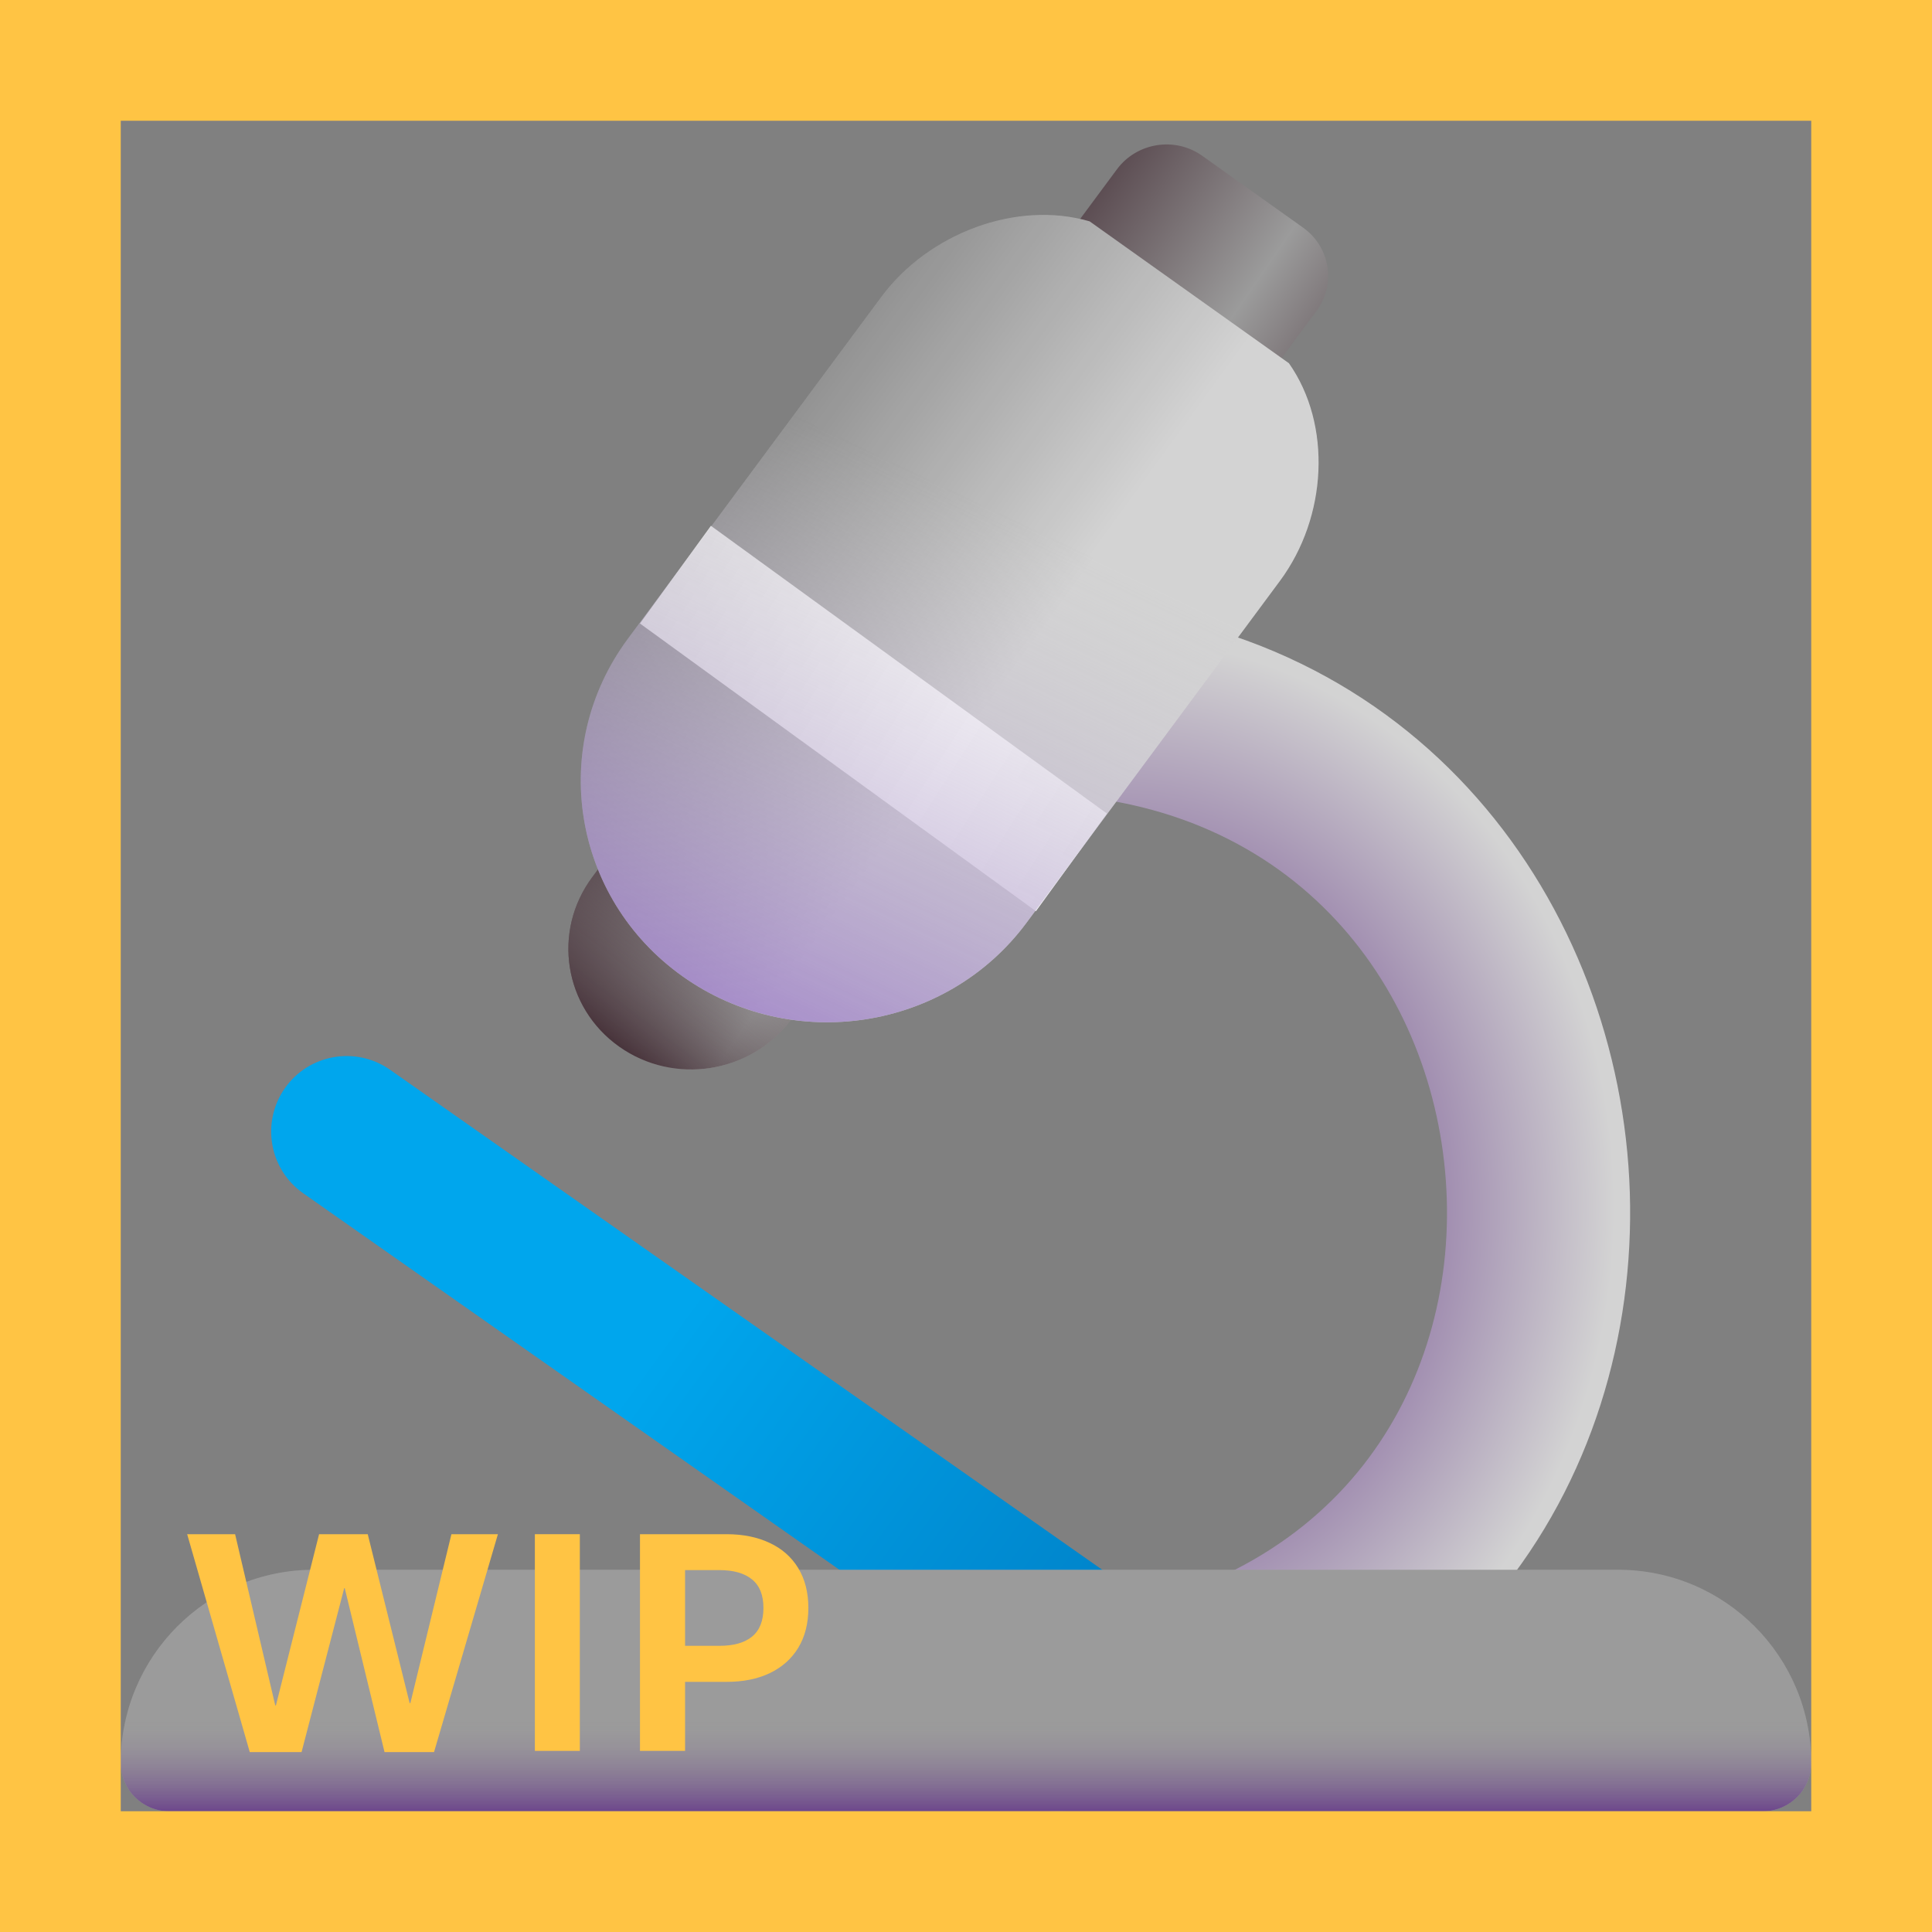 <svg width="32" height="32" viewBox="0 0 32 32" fill="none" xmlns="http://www.w3.org/2000/svg">
<rect x="0" y="0" width="32" height="32" fill="#808080" stroke="none"/>
<path d="M4.719 18.023C5.115 17.458 5.895 17.322 6.461 17.719L18.532 26.194L17.095 28.241L5.023 19.765C4.458 19.369 4.322 18.589 4.719 18.023V18.023Z" fill="url(#paint0_linear_18_25115)"/>
<path fill-rule="evenodd" clip-rule="evenodd" d="M16.002 11.5C16.044 10.629 16.756 9.958 17.592 10.002C23.526 10.311 26.846 15.015 26.995 19.751C27.069 22.114 26.363 24.534 24.78 26.449C23.185 28.38 20.783 29.697 17.654 29.993C16.82 30.072 16.082 29.432 16.006 28.564C15.931 27.695 16.545 26.927 17.379 26.849C19.811 26.618 21.454 25.633 22.481 24.39C23.521 23.131 24.015 21.504 23.963 19.854C23.86 16.564 21.618 13.373 17.441 13.156C16.604 13.112 15.96 12.371 16.002 11.5Z" fill="url(#paint1_radial_18_25115)"/>
<path d="M18.501 2.803C18.83 2.36 19.462 2.26 19.912 2.58L21.584 3.771C22.034 4.091 22.132 4.711 21.803 5.154L13.11 16.881C12.444 17.78 11.164 17.983 10.252 17.333V17.333C9.341 16.684 9.142 15.429 9.808 14.53L18.501 2.803Z" fill="url(#paint2_linear_18_25115)"/>
<path d="M18.501 2.803C18.83 2.36 19.462 2.26 19.912 2.58L21.584 3.771C22.034 4.091 22.132 4.711 21.803 5.154L13.11 16.881C12.444 17.78 11.164 17.983 10.252 17.333V17.333C9.341 16.684 9.142 15.429 9.808 14.53L18.501 2.803Z" fill="url(#paint3_linear_18_25115)"/>
<path d="M2 29.2C2 27.433 3.433 26 5.2 26H26.8C28.567 26 30 27.433 30 29.2V29.2C30 29.642 29.642 30 29.2 30H2.8C2.358 30 2 29.642 2 29.2V29.2Z" fill="#9B9B9B"/>
<path d="M2 29.2C2 27.433 3.433 26 5.2 26H26.8C28.567 26 30 27.433 30 29.2V29.2C30 29.642 29.642 30 29.2 30H2.8C2.358 30 2 29.642 2 29.2V29.2Z" fill="url(#paint4_linear_18_25115)"/>
<path d="M14.597 4.917C15.38 3.861 16.838 3.314 18.047 3.666C18.047 3.666 18.584 4.048 18.873 4.254C19.431 4.651 19.966 5.032 20.523 5.429C20.813 5.635 21.349 6.017 21.349 6.017C22.064 7.035 21.984 8.563 21.201 9.62L17.003 15.283C15.678 17.07 13.126 17.466 11.302 16.168C9.478 14.869 9.074 12.368 10.399 10.58L14.597 4.917Z" fill="url(#paint5_linear_18_25115)"/>
<rect x="11.775" y="8.709" width="8.107" height="2" transform="rotate(36 11.775 8.709)" fill="url(#paint6_linear_18_25115)"/>
<path d="M14.597 4.917C15.38 3.861 16.838 3.314 18.047 3.666C18.047 3.666 18.584 4.048 18.873 4.254C19.431 4.651 19.966 5.032 20.523 5.429C20.813 5.635 21.349 6.017 21.349 6.017C22.064 7.035 21.984 8.563 21.201 9.62L17.003 15.283C15.678 17.07 13.126 17.466 11.302 16.168C9.478 14.869 9.074 12.368 10.399 10.58L14.597 4.917Z" fill="url(#paint7_linear_18_25115)"/>
<path d="M4.995 29.02H4.137L3.1 25.411H3.894L4.559 28.247H4.57L5.285 25.411H6.091L6.785 28.209H6.797L7.477 25.411H8.247L7.189 29.02H6.369L5.71 26.305H5.701L4.995 29.02Z" fill="#FFC444"/>
<path d="M9.604 29H8.859V25.411H9.604V29Z" fill="#FFC444"/>
<path d="M10.6 29V25.411H12.032C12.306 25.411 12.544 25.459 12.747 25.555C12.952 25.65 13.11 25.79 13.222 25.974C13.333 26.157 13.389 26.377 13.389 26.633C13.389 26.889 13.333 27.108 13.222 27.292C13.11 27.476 12.952 27.616 12.747 27.714C12.544 27.81 12.306 27.857 12.032 27.857H11.347V29H10.6ZM11.918 27.26C12.152 27.26 12.332 27.209 12.457 27.107C12.582 27.004 12.645 26.846 12.645 26.633C12.645 26.42 12.582 26.263 12.457 26.161C12.332 26.058 12.152 26.006 11.918 26.006H11.347V27.26H11.918Z" fill="#FFC444"/>
<path d="M0 0V-2H-2V0H0ZM32 0H34V-2H32V0ZM32 32V34H34V32H32ZM0 32H-2V34H0V32ZM0 2H32V-2H0V2ZM30 0V32H34V0H30ZM32 30H0V34H32V30ZM2 32V0H-2V32H2Z" fill="#FFC444"/>
<defs>
<linearGradient id="paint0_linear_18_25115" x1="4.32" y1="17.727" x2="20.82" y2="29.727" gradientUnits="userSpaceOnUse">
<stop offset="0.392" stop-color="#00A6ED"/>
<stop offset="1" stop-color="#0074BA"/>
</linearGradient>
<radialGradient id="paint1_radial_18_25115" cx="0" cy="0" r="1" gradientUnits="userSpaceOnUse" gradientTransform="translate(18.528 20) rotate(90) scale(9.474 8.203)">
<stop offset="0.179" stop-color="#212121"/>
<stop offset="0.285" stop-color="#6B438B"/>
<stop offset="1" stop-color="#D3D3D3"/>
</radialGradient>
<linearGradient id="paint2_linear_18_25115" x1="21" y1="13" x2="12.398" y2="7.09" gradientUnits="userSpaceOnUse">
<stop offset="0.106" stop-color="#402A32"/>
<stop offset="0.467" stop-color="#9B9B9B"/>
<stop offset="0.885" stop-color="#402A32"/>
</linearGradient>
<linearGradient id="paint3_linear_18_25115" x1="19.5" y1="7" x2="10.688" y2="18.526" gradientUnits="userSpaceOnUse">
<stop offset="0.736" stop-color="#9B9B9B" stop-opacity="0"/>
<stop offset="0.966" stop-color="#402A32"/>
</linearGradient>
<linearGradient id="paint4_linear_18_25115" x1="16" y1="26" x2="16" y2="30.4" gradientUnits="userSpaceOnUse">
<stop offset="0.561" stop-color="#9B9B9B" stop-opacity="0.06"/>
<stop offset="0.918" stop-color="#6B438B"/>
</linearGradient>
<linearGradient id="paint5_linear_18_25115" x1="23.5" y1="15.5" x2="8.795" y2="4.782" gradientUnits="userSpaceOnUse">
<stop offset="0.242" stop-color="#D3D3D3"/>
<stop offset="0.44" stop-color="#D3D3D3"/>
<stop offset="0.916" stop-color="#636363"/>
</linearGradient>
<linearGradient id="paint6_linear_18_25115" x1="25.232" y1="9.628" x2="7.093" y2="10.661" gradientUnits="userSpaceOnUse">
<stop offset="0.242" stop-color="#F4F4F4"/>
<stop offset="0.44" stop-color="white"/>
<stop offset="0.916" stop-color="#D3D3D3"/>
</linearGradient>
<linearGradient id="paint7_linear_18_25115" x1="21" y1="3.5" x2="12.348" y2="21.666" gradientUnits="userSpaceOnUse">
<stop offset="0.319" stop-color="#D3D3D3" stop-opacity="0.08"/>
<stop offset="0.916" stop-color="#8D65C5"/>
</linearGradient>
</defs>
</svg>

